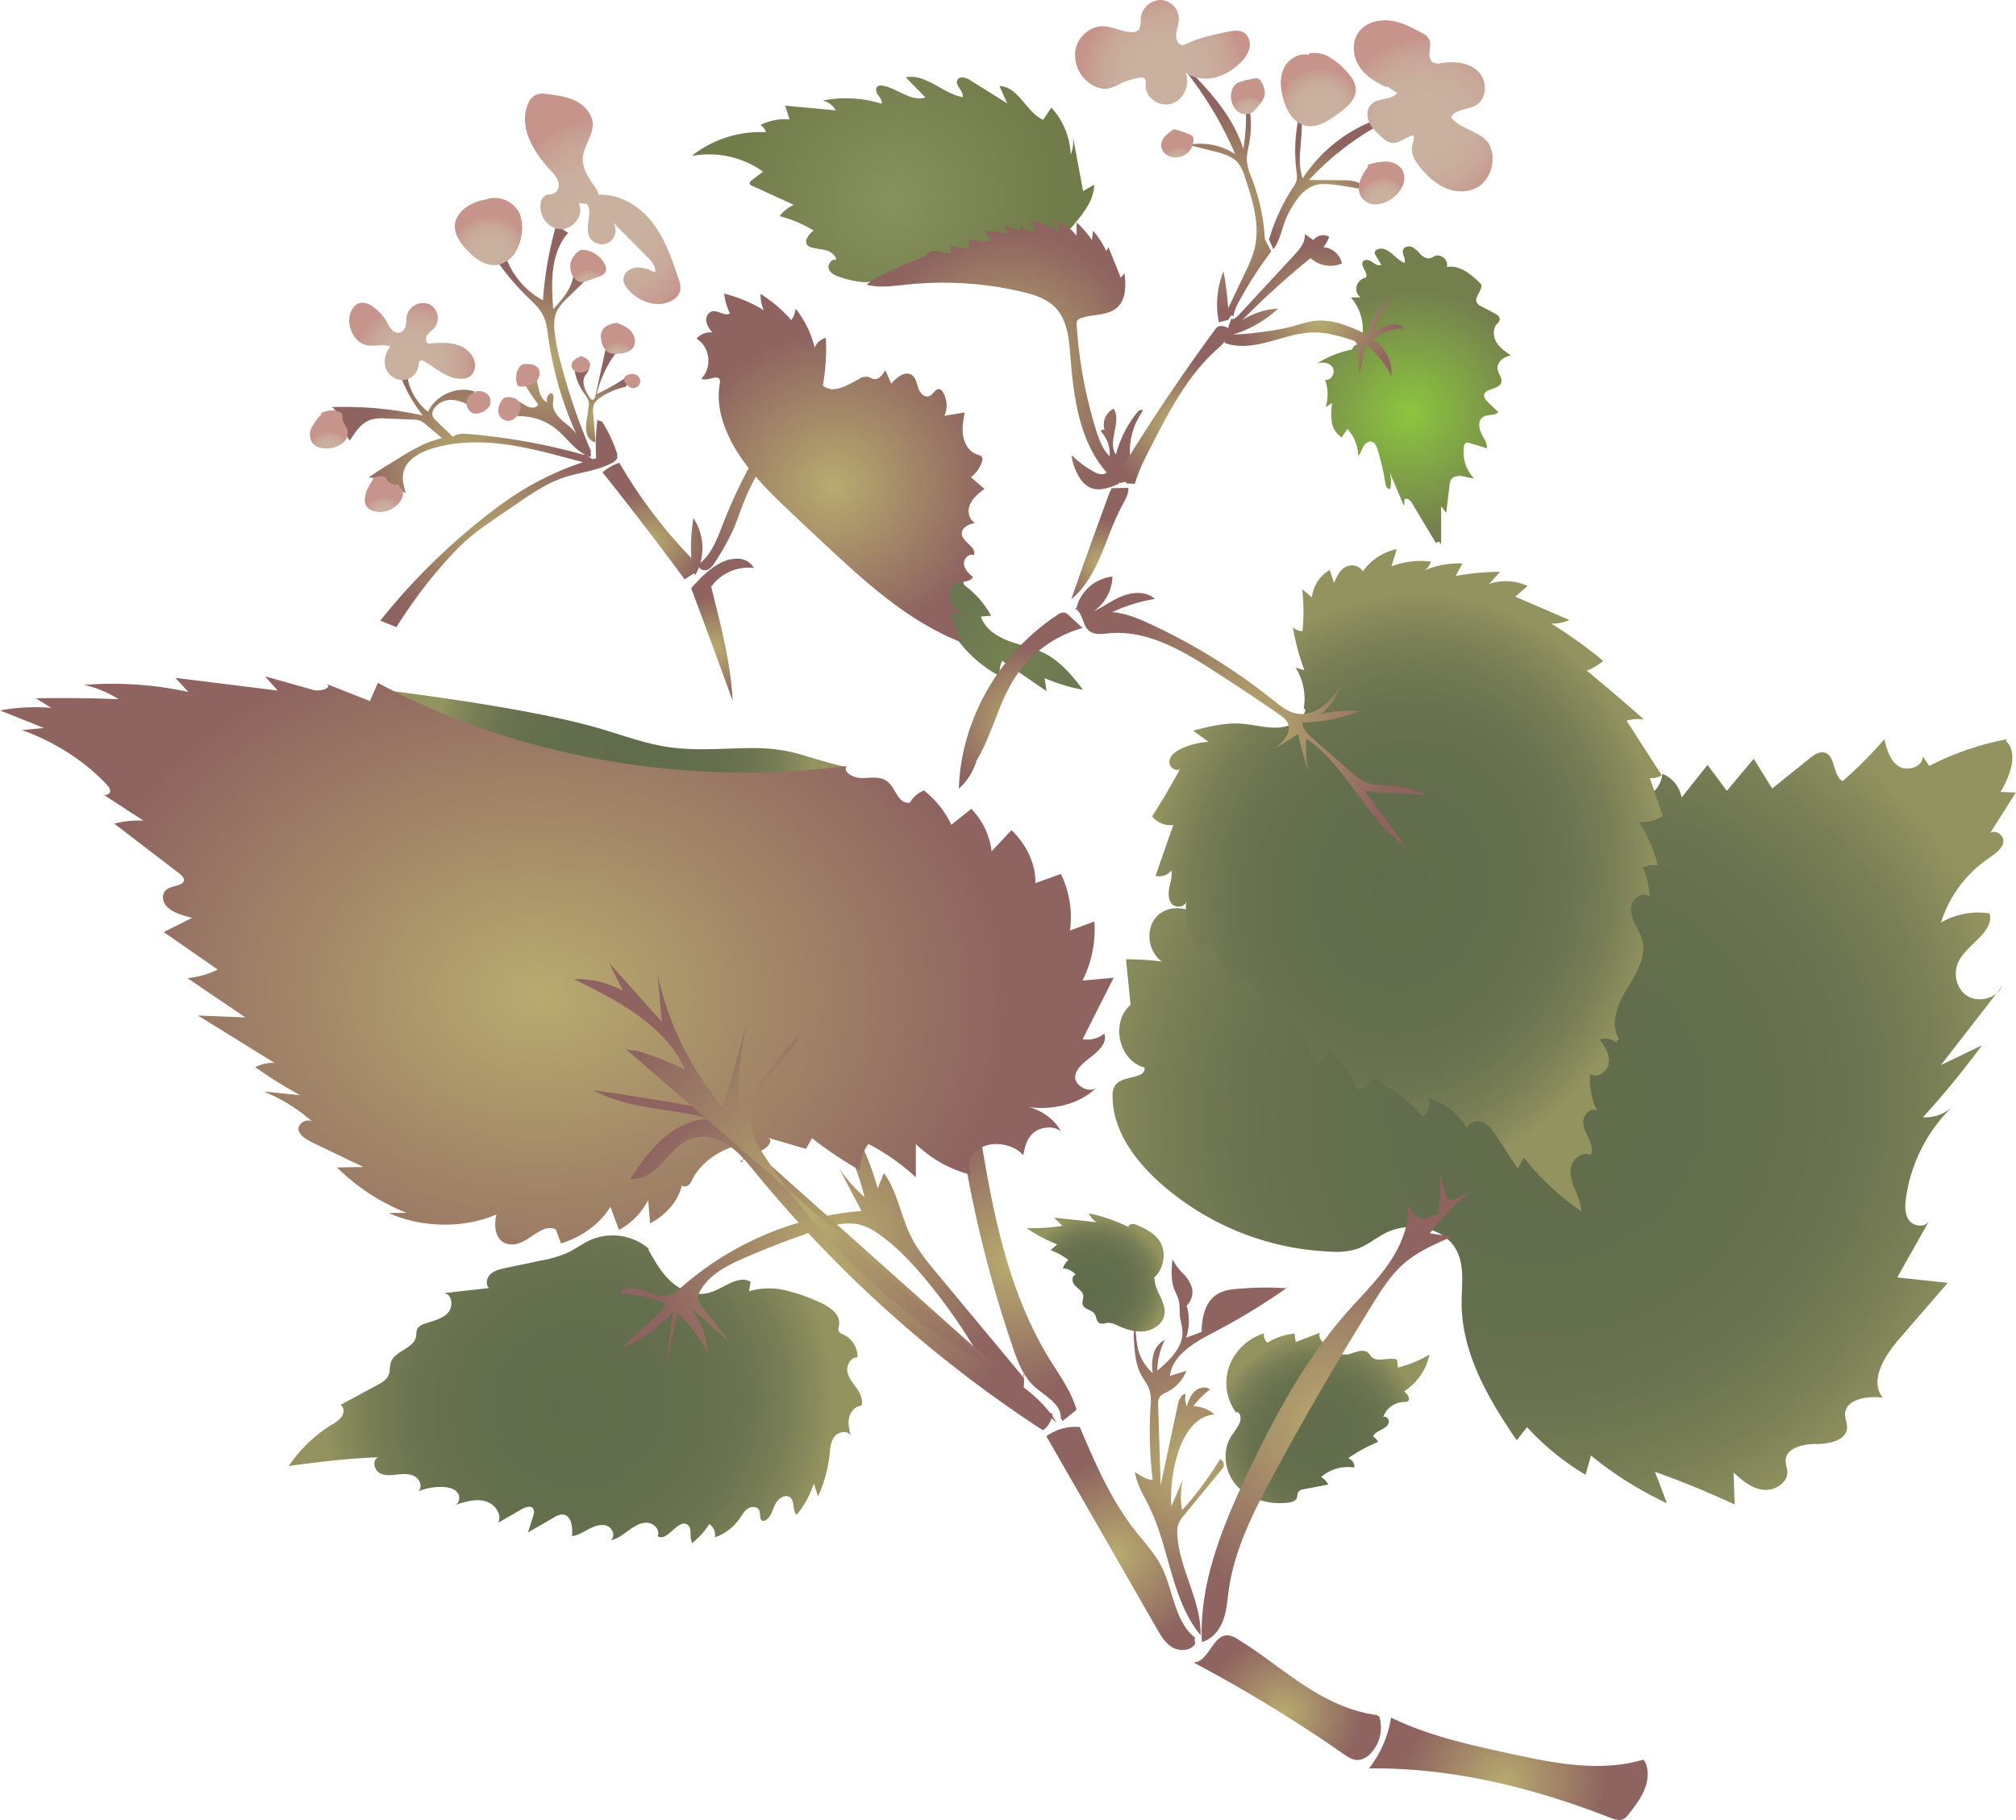 <svg xmlns="http://www.w3.org/2000/svg" xmlns:xlink="http://www.w3.org/1999/xlink" viewBox="0 0 792.9 715.81"><defs><style>.cls-1{fill:url(#radial-gradient);}.cls-2{fill:url(#New_swatch_1);}.cls-3{fill:url(#radial-gradient-2);}.cls-4{fill:url(#New_swatch_4);}.cls-5{fill:url(#New_swatch_4-2);}.cls-6{fill:url(#New_swatch_4-3);}.cls-7{fill:url(#New_swatch_4-4);}.cls-8{fill:url(#New_swatch_4-5);}.cls-9{fill:url(#New_swatch_4-6);}.cls-10{fill:url(#New_swatch);}.cls-11{fill:url(#New_swatch-2);}.cls-12{fill:url(#New_swatch-3);}.cls-13{fill:url(#New_swatch-4);}.cls-14{fill:url(#New_swatch-5);}.cls-15{fill:url(#New_swatch-6);}.cls-16{fill:url(#New_swatch-7);}.cls-17{fill:url(#New_swatch-8);}.cls-18{fill:url(#New_swatch-9);}.cls-19{fill:url(#New_swatch-10);}.cls-20{fill:url(#New_swatch-11);}.cls-21{fill:url(#New_swatch-12);}.cls-22{fill:url(#New_swatch-13);}.cls-23{fill:url(#New_swatch-14);}.cls-24{fill:url(#New_swatch-15);}.cls-25{fill:url(#New_swatch-16);}.cls-26{fill:url(#New_swatch-17);}.cls-27{fill:url(#New_swatch-18);}.cls-28{fill:url(#New_swatch-19);}.cls-29{fill:url(#New_swatch-20);}.cls-30{fill:url(#New_swatch-21);}.cls-31{fill:url(#New_swatch-22);}.cls-32{fill:url(#New_swatch-23);}.cls-33{fill:url(#New_swatch-24);}.cls-34{fill:url(#New_swatch-25);}.cls-35{fill:url(#New_swatch-26);}.cls-36{fill:url(#New_swatch-27);}.cls-37{fill:url(#New_swatch_5);}.cls-38{fill:url(#New_swatch_5-2);}.cls-39{fill:url(#New_swatch_5-3);}.cls-40{fill:url(#New_swatch_5-4);}.cls-41{fill:url(#New_swatch_5-5);}.cls-42{fill:url(#New_swatch_5-6);}.cls-43{fill:url(#New_swatch_5-7);}.cls-44{fill:url(#New_swatch_5-8);}.cls-45{fill:url(#New_swatch_5-9);}.cls-46{fill:url(#New_swatch_5-10);}.cls-47{fill:url(#New_swatch_5-11);}.cls-48{fill:url(#New_swatch_5-12);}.cls-49{fill:url(#New_swatch_5-13);}.cls-50{fill:url(#New_swatch_5-14);}.cls-51{fill:url(#New_swatch_5-15);}.cls-52{fill:url(#New_swatch_5-16);}.cls-53{fill:url(#New_swatch_5-17);}.cls-54{fill:url(#New_swatch_5-18);}</style><radialGradient id="radial-gradient" cx="1678.53" cy="-94.98" r="62.13" gradientTransform="matrix(-1.02, -0.1, -0.14, 1, 2049.8, 341.09)" gradientUnits="userSpaceOnUse"><stop offset="0" stop-color="#87915d"/><stop offset="1" stop-color="#717c4b"/></radialGradient><radialGradient id="New_swatch_1" cx="1609.75" cy="77.94" r="25.61" gradientTransform="matrix(-1.02, -0.1, -0.14, 1, 2049.8, 341.09)" gradientUnits="userSpaceOnUse"><stop offset="0" stop-color="#76814f"/><stop offset="1" stop-color="#6b7751"/></radialGradient><radialGradient id="radial-gradient-2" cx="1470.63" cy="-31.74" r="48.1" gradientTransform="matrix(-1.02, -0.1, -0.14, 1, 2049.8, 341.09)" gradientUnits="userSpaceOnUse"><stop offset="0" stop-color="#8cc63f"/><stop offset="1" stop-color="#747f4e"/></radialGradient><radialGradient id="New_swatch_4" cx="1381.69" cy="232.68" r="179.89" gradientTransform="matrix(-1.02, -0.1, -0.14, 1, 2049.8, 341.09)" gradientUnits="userSpaceOnUse"><stop offset="0" stop-color="#616c4c"/><stop offset="0.45" stop-color="#636e4d"/><stop offset="0.66" stop-color="#6b7450"/><stop offset="0.82" stop-color="#787e55"/><stop offset="0.95" stop-color="#8a8c5c"/><stop offset="1" stop-color="#92935f"/></radialGradient><radialGradient id="New_swatch_4-2" cx="1544.53" cy="320.04" r="28.34" xlink:href="#New_swatch_4"/><radialGradient id="New_swatch_4-3" cx="1451.13" cy="368.96" r="40.17" xlink:href="#New_swatch_4"/><radialGradient id="New_swatch_4-4" cx="1718.26" cy="117.72" r="69.06" gradientTransform="matrix(-1.07, -0.02, -0.06, 1.2, 2091.29, 188.15)" xlink:href="#New_swatch_4"/><radialGradient id="New_swatch_4-5" cx="1733.72" cy="384.72" r="96.81" xlink:href="#New_swatch_4"/><radialGradient id="New_swatch_4-6" cx="1449.09" cy="129.64" r="98.3" gradientTransform="matrix(-1.02, -0.1, -0.16, 1.18, 2049.78, 341.23)" xlink:href="#New_swatch_4"/><radialGradient id="New_swatch" cx="1361.52" cy="496.56" r="39.14" gradientTransform="matrix(-1.02, -0.1, -0.14, 1, 2049.8, 341.09)" gradientUnits="userSpaceOnUse"><stop offset="0" stop-color="#b7ab6f"/><stop offset="1" stop-color="#8e6360"/></radialGradient><radialGradient id="New_swatch-2" cx="1449.52" cy="477.48" r="30.52" xlink:href="#New_swatch"/><radialGradient id="New_swatch-3" cx="1446.08" cy="363.88" r="73.34" xlink:href="#New_swatch"/><radialGradient id="New_swatch-4" cx="1498.8" cy="384.76" r="54.88" xlink:href="#New_swatch"/><radialGradient id="New_swatch-5" cx="1520.92" cy="422.33" r="37.59" xlink:href="#New_swatch"/><radialGradient id="New_swatch-6" cx="1730.6" cy="253.89" r="2.48" xlink:href="#New_swatch"/><radialGradient id="New_swatch-7" cx="1645.21" cy="311.07" r="70.92" xlink:href="#New_swatch"/><radialGradient id="New_swatch-8" cx="1577.08" cy="312.84" r="52.49" xlink:href="#New_swatch"/><radialGradient id="New_swatch-9" cx="1602.25" cy="102.63" r="29.09" xlink:href="#New_swatch"/><radialGradient id="New_swatch-10" cx="1515.07" cy="97.09" r="60.4" xlink:href="#New_swatch"/><radialGradient id="New_swatch-11" cx="1580.42" cy="38.37" r="17.03" xlink:href="#New_swatch"/><radialGradient id="New_swatch-12" cx="1626.82" cy="-33.74" r="53.56" xlink:href="#New_swatch"/><radialGradient id="New_swatch-13" cx="1559.46" cy="-18.33" r="25.93" xlink:href="#New_swatch"/><radialGradient id="New_swatch-14" cx="1554.57" cy="-102.96" r="39.9" xlink:href="#New_swatch"/><radialGradient id="New_swatch-15" cx="1514.38" cy="-109.74" r="22.98" xlink:href="#New_swatch"/><radialGradient id="New_swatch-16" cx="1509.56" cy="-63.8" r="30.21" xlink:href="#New_swatch"/><radialGradient id="New_swatch-17" cx="1698.52" cy="23.58" r="37.33" xlink:href="#New_swatch"/><radialGradient id="New_swatch-18" cx="1752.25" cy="47.53" r="21.16" xlink:href="#New_swatch"/><radialGradient id="New_swatch-19" cx="1722.17" cy="86.25" r="21.13" xlink:href="#New_swatch"/><radialGradient id="New_swatch-20" cx="1809.32" cy="54.58" r="42.55" xlink:href="#New_swatch"/><radialGradient id="New_swatch-21" cx="1828.79" cy="23.29" r="39.74" xlink:href="#New_swatch"/><radialGradient id="New_swatch-22" cx="1778.88" cy="0.28" r="15.27" xlink:href="#New_swatch"/><radialGradient id="New_swatch-23" cx="1801.7" cy="-19.01" r="35.26" xlink:href="#New_swatch"/><radialGradient id="New_swatch-24" cx="1771.43" cy="166.13" r="181.46" gradientTransform="matrix(-1.02, -0.1, -0.11, 0.79, 2036.71, 437.21)" xlink:href="#New_swatch"/><radialGradient id="New_swatch-25" cx="1649.09" cy="320.74" r="81.09" xlink:href="#New_swatch"/><radialGradient id="New_swatch-26" cx="1654.73" cy="300.37" r="92.46" xlink:href="#New_swatch"/><radialGradient id="New_swatch-27" cx="1685.77" cy="18.72" r="61.14" xlink:href="#New_swatch"/><radialGradient id="New_swatch_5" cx="1787.18" cy="-75.18" r="40.54" gradientTransform="matrix(-1.02, -0.1, -0.14, 1, 2049.8, 341.09)" gradientUnits="userSpaceOnUse"><stop offset="0" stop-color="#c9b1a0"/><stop offset="0.51" stop-color="#c9af9e"/><stop offset="0.75" stop-color="#c8a799"/><stop offset="0.94" stop-color="#c79b90"/><stop offset="1" stop-color="#c6948b"/></radialGradient><radialGradient id="New_swatch_5-2" cx="1829.34" cy="-58.34" r="14.49" xlink:href="#New_swatch_5"/><radialGradient id="New_swatch_5-3" cx="1789.35" cy="-48.56" r="7.49" xlink:href="#New_swatch_5"/><radialGradient id="New_swatch_5-4" cx="1774.37" cy="-21.8" r="7.12" xlink:href="#New_swatch_5"/><radialGradient id="New_swatch_5-5" cx="1766.77" cy="-5.94" r="3.31" xlink:href="#New_swatch_5"/><radialGradient id="New_swatch_5-6" cx="1787.1" cy="-10.32" r="3.78" xlink:href="#New_swatch_5"/><radialGradient id="New_swatch_5-7" cx="1806.71" cy="-3.85" r="4.97" xlink:href="#New_swatch_5"/><radialGradient id="New_swatch_5-8" cx="1811.95" cy="9.85" r="4.96" xlink:href="#New_swatch_5"/><radialGradient id="New_swatch_5-9" cx="1824.07" cy="8.51" r="5.05" xlink:href="#New_swatch_5"/><radialGradient id="New_swatch_5-10" cx="1852.39" cy="-12.48" r="23.26" xlink:href="#New_swatch_5"/><radialGradient id="New_swatch_5-11" cx="1879.36" cy="24.9" r="8.22" xlink:href="#New_swatch_5"/><radialGradient id="New_swatch_5-12" cx="1855.18" cy="47.88" r="7.91" xlink:href="#New_swatch_5"/><radialGradient id="New_swatch_5-13" cx="1571.76" cy="-119.51" r="6.44" xlink:href="#New_swatch_5"/><radialGradient id="New_swatch_5-14" cx="1582.28" cy="-154.33" r="30.56" xlink:href="#New_swatch_5"/><radialGradient id="New_swatch_5-15" cx="1547.42" cy="-140.82" r="7.61" xlink:href="#New_swatch_5"/><radialGradient id="New_swatch_5-16" cx="1521.12" cy="-145.86" r="16.09" xlink:href="#New_swatch_5"/><radialGradient id="New_swatch_5-17" cx="1480.25" cy="-143.93" r="34.12" xlink:href="#New_swatch_5"/><radialGradient id="New_swatch_5-18" cx="1492.05" cy="-112.38" r="9.52" xlink:href="#New_swatch_5"/></defs><g id="Layer_2" data-name="Layer 2"><g id="LL-flower-cluster"><path class="cls-1" d="M272.74,61.24a36.62,36.62,0,0,1,27.38,6.26l-4.46,3.4c-.43.33-.9.77-.82,1.28s.55.71,1,.9l16.35,7.48A14.94,14.94,0,0,0,306.62,85,50.78,50.78,0,0,1,320,90.66c-1.92,1.47-4,4.17-2.36,5.84a3.33,3.33,0,0,0,1.45.8c1.88.6,3.93.61,5.83,1.16s3.78,1.89,4,3.83c-1.83-.86-3.71,1.92-2.86,3.73s3,2.56,4.93,3.14a33.56,33.56,0,0,0,8.68,1.81c4.32.14,8.55-1.34,12.65-2.8l13-4.62a13.08,13.08,0,0,1,3.67-.91,18.15,18.15,0,0,1,4.44.73c8.32,1.75,16.82-2,25.23-3.87,5.58-1.22,11.52-1.65,16.44-4.59a33.1,33.1,0,0,0,7.85-7.28c3.71-4.38,7.36-9.39,7.39-15L426,75.17l-4.08-21.76a14.3,14.3,0,0,1-.79,7.4,29.36,29.36,0,0,0-7.62-18.51l-3.24,4.83c-6.78-3.14-9.63-13-17.2-13.3l3.11,6.86L381.6,31.55c-1.57-1-4.05-1.8-5-.2-1.35,2.18,2.65,4.4,2,6.85-7.94-1.47-14.35-9.3-22.37-7.79L364,38.35c-5.77,1.73-10.95-3.56-16.8-4.65a2.66,2.66,0,0,0-2,.25c-1.06.77-.59,2.4.16,3.43s1.72,2.17,1.36,3.4a47.23,47.23,0,0,0-23.18-1.21,7.52,7.52,0,0,1,5.13,3.83l-19.84-1.84,1.7,5.4a21.35,21.35,0,0,0-11.42,2.19A5,5,0,0,1,301.22,52a43.66,43.66,0,0,0-28.93,9.13C272,60.75,271.65,60.35,272.74,61.24Z"/><path class="cls-2" d="M379.81,230.57a36,36,0,0,1,10,11.6l-4,.34c1.49,4.68,6.06,7.73,10.73,9.5s9.71,2.66,14.16,4.88c6.35,3.18,11,8.81,15.23,14.39a69.74,69.74,0,0,1-15.09-4.56l.79,5.12-17.46-11.91a9.29,9.29,0,0,0-.75,6.12,50.21,50.21,0,0,1-24.57-29.91,7.37,7.37,0,0,1-.28-4.49,5.83,5.83,0,0,1,4.59-3.42,19.25,19.25,0,0,1,6,.31C379,228.9,378.52,229.6,379.81,230.57Z"/><path class="cls-3" d="M531.56,137.49A43,43,0,0,0,517.89,143c2.24-.81,5.12-.36,6.28,1.62s-.65,5.21-3,4.77a17.26,17.26,0,0,1,.24,10.71l2.53-1.56a26.09,26.09,0,0,0-.13,7.43,8.57,8.57,0,0,0,3.87,6.06l2.23-3.31a15.69,15.69,0,0,1,4.25,10.63c1-1,1.36-2.38,2-3.59s2-2.36,3.3-2.06,1.86,1.66,2.25,2.87a88.16,88.16,0,0,1,3.16,13.52c.16,1.1.86,2.54,1.93,2.14a13.19,13.19,0,0,0-.33-6.72l5.76,13.58.16-2.61c.87-.9,2.25.25,2.87,1.28L565,214c-.38-.44.42-1.1,1-.86a1.87,1.87,0,0,1,.81,1.46l0-15.48,2,2.59,1.3-10.85a5.13,5.13,0,0,1,.64-2.24c.87-1.32,2.74-1.59,4.29-1.35s3,.86,4.64.81a14.94,14.94,0,0,1-3.91-12.46,1.89,1.89,0,0,1,.58-1.29,2.07,2.07,0,0,1,1.88,0l6.6,2c.1-2.26-1.41-4.19-2.36-6.22s-1.11-4.93.88-6.14,4.76-.25,5.92-2a54.79,54.79,0,0,1-4.46-4.29,3.29,3.29,0,0,1-1.12-2.06c-.05-2.88,5.59-2.26,6.7-5,.73-1.77-1.07-3.45-1.4-5.31-.47-2.72,2.45-5.09,5.26-5.53-2.13-1.44-4.32-2.94-5.65-5.11s-1.59-5.22.12-7.22a4.3,4.3,0,0,0,1.1-1.53c.32-1.21-1-2.16-2.07-2.74l-5.16-2.71a3.88,3.88,0,0,1-1.73-1.4c-1.25-2.31,2.76-5.18,1.51-7.49-3.66-3.58-8.16-7.43-13.36-6.59.92-2.6-2.31-5.42-4.86-4.24-.48.22-.91.54-1.41.72-1.39.48-2.87-.33-3.9-1.32a15.28,15.28,0,0,0-3.15-2.87c-1.28-.65-3.24-.43-3.81.9-.71,1.68,1.23,3.54.52,5.22-3.67-1.37-6-6.2-9.92-5.55-.89.15-1.86.81-1.79,1.69a2.16,2.16,0,0,0,.37.92l2.22,3.72c-1.2.54-2.47-.34-3.52-1.08s-2.62-1.31-3.53-.38c-1.67,1.72,2.09,4.39,1,6.48a4.7,4.7,0,0,0-3.65,3.25,4.32,4.32,0,0,0,1.46,4.51h-3.77a19.14,19.14,0,0,1,4.05,17.68l-2.7,1.36c-.14.07-.3.17-.28.32S532.56,136.32,531.56,137.49Z"/><path class="cls-4" d="M788.17,290.77c6.1,4.51,2.62,14.07-1.32,20.71l6,.23-10.61,16.72c1.15-2.85,6.11-.41,5.68,2.61s-3.46,4.93-6,6.7a47.91,47.91,0,0,0-18.52,25.11,29.22,29.22,0,0,1,19.09-3.61c1.91,7.27-8.39,11.83-12,18.6-2.53,4.72-1.16,11.17,3.34,13.93s11.53.85,13.71-4l-24.17,31.14,16.12-7.76a340.42,340.42,0,0,1-23.19,28.27,15.48,15.48,0,0,0,11.36-3.93,62.08,62.08,0,0,0-18.07,35.93c-.39,3-.46,6.38,1.42,8.75s6.42,2.68,7.81-.09L746.2,502.44l19.85,2.13-19.19,22.18c-5.72,6.62-11.66,16.25-6.41,22.93-6-.72-14.68.61-14.79,6.59,0,1.84.91,3.58.78,5.42-.36,4.93-7.13,6.3-12.17,6.26s-11.82,1.51-12,6.44c0,1.51.63,2.94.7,4.45.21,4.47-5.22,7.7-9.73,7.08s-8.11-3.74-11.43-6.74l.44,12.56q-15.33-7.15-31.35-12.85l4.73,12.37a143,143,0,0,1-29.9-18.78l-2.12,7.57a100.13,100.13,0,0,1-23-18.74l-4.08,5.16c-11.15-16.24-21.64-34.2-21.67-54,0-6.86,1.19-14.11-1.77-20.24-4.7-9.75-19-12.23-28.84-6.93-3.65,2-6.88,4.73-10.81,6a27.16,27.16,0,0,1-9.67,1,107.21,107.21,0,0,1-69.18-28.57c-9.18-8.66-17-19.87-17-32.52a7,7,0,0,1,1.33-4.76c3.14-3.51,11.89-2.07,11.22-6.6-10.13-2.62-13.48-17.69-5.49-24.65l-1.79-17.9a100.18,100.18,0,0,1,14.08.9c-5.44-4-6.67-12.77-1.94-17.8s14.6-4,17.17,2.21c2.66-1.74,1.86-5.76.18-8.33s-4.05-5.16-3.6-8.23c.64-4.27,6.34-6,10.61-5.11s8.11,3.39,12.49,3.69c6.26.42,12-3.7,18.2-4.89,9.49-1.83,18.58,3.29,26.64,8.21a169.58,169.58,0,0,1,18.17-31.5,23.47,23.47,0,0,1,4.93,18.22c2.17-6.33,5.58-13.75,12.3-14.75,9.69-1.45,19.54,11.82,27,5.46,3.35-2.84,4.55-9,8.92-8.91,2,0,3.5,1.51,4.83,2.89l7.39,7.64c2.38-2.49,2.36-6.23,3-9.56s2.94-7.14,6.36-6.9c2.19.16,3.78,2,5.56,3.17,6.83,4.69,18.31-1.11,18.6-9.39a12.27,12.27,0,0,1,7.62,9.37l10.21-12.84,7.59,10.2,10.58-12.63L697,310.13l14.79-11.88c1.6-1.29,3.49-2.66,5.49-2.32,4.76.79,3.32,8.88,7.4,11.32a163.59,163.59,0,0,0,16.46-16.53c.93,4,2.1,8.37,5.56,10.62s9.69.25,9.49-3.87l2.59,3.78a111.9,111.9,0,0,1,30.53-10.49C789.1,291.38,788.85,292,788.17,290.77Z"/><path class="cls-5" d="M453.57,502.79c4.5-3.67,5.45-10.81,2.06-15.28-2.19-2.88-5.67-4.48-9-5.93-1.16-.49-3.33.05-2.63,1.08a65.7,65.7,0,0,0-15.71-5.44,7.46,7.46,0,0,0,3,3.48l-16.75-1.79,3.33,3.22a80.15,80.15,0,0,1-14.08.91,61.84,61.84,0,0,0,12,6.39l-2.59,2.3a24,24,0,0,1,7,3.85,7,7,0,0,0-2.14,3.32,6.59,6.59,0,0,1,5,2.48c-1.75.38-1.48,3-.25,4.27s3,2.18,3.24,3.91c.14,1.18-.56,2.4-.23,3.53.57,2,3.57,2,4.71,3.72.74,1.1.62,2.78,1.75,3.48s2.41.05,3.66,0a7.94,7.94,0,0,1,3.49,1c3.24,1.5,6.79,2.74,10.41,2.36s7.29-2.78,8.07-6.27c1.16-5.14-4-9.61-3.81-14.82C454,502.68,453.94,502.75,453.57,502.79Z"/><path class="cls-6" d="M486.37,555.85a19.63,19.63,0,0,1-3-18.25,21.33,21.33,0,0,1,13.77-13.17,4.42,4.42,0,0,0,1.3,3.7,25.22,25.22,0,0,1,10.72-3.62l.44,3.34,9.49-3.68a3.23,3.23,0,0,0,3.3,4.21c1.12-.14,2.61-.7,3.12.27.26.5,0,1.12,0,1.69,0,2.36,3.42,2.85,5.72,2.08s5.1-1.93,6.86-.36c.51.46.83,1.1,1.32,1.59,2.41,2.4,6.83-.07,10.07,1.1l.31,3.13a48,48,0,0,0,12.43-5.11,22.79,22.79,0,0,1-10,14.48c1.45.93,2.84,3.25,1.23,4a3.1,3.1,0,0,1-1.25.16,8.93,8.93,0,0,0-8.18,5.93c1.24-.63,2.56,1,2.15,2.33s-1.76,2.08-3,2.71-2.59,1.35-3.1,2.61a4.36,4.36,0,0,1,1.88,2.16,64.43,64.43,0,0,0-11.71,6.37,3.77,3.77,0,0,1,2.46,3.69,16,16,0,0,0-13.11,3.74,7.21,7.21,0,0,1,2.83,2.94l-9.75,1.87a3.18,3.18,0,0,0-2,1c-.49.7-.3,1.65-.62,2.43-.51,1.24-2.07,1.66-3.42,1.82-7.3.88-15.09-1.19-20-6.39s-6.26-13.7-2.31-19.87a44.19,44.19,0,0,0,3-4.57c.78-1.65.95-3.75-.45-4.69C486.71,555.24,486.54,555,486.37,555.85Z"/><path class="cls-7" d="M332.27,301.57c-17.21-4-20.7-7.61-38.41-7.32-10.44.18-21,1.1-31.25-.46-8.83-1.33-17.3-4.46-25.88-7-29.63-8.93-87.23-15.44-87.07-15.6,12.62,7.22,20.85,16.67,33.48,23.9a24.32,24.32,0,0,0,5,2.38,29.1,29.1,0,0,0,6.46.75c12,.72,23.36,5.18,34.86,8.61a207.71,207.71,0,0,0,72.9,8.22C318.67,314,333.14,302.64,332.27,301.57Z"/><path class="cls-8" d="M255.29,492.05c2.57,4.5,5.2,9.08,9.15,12.46s9.53,5.4,14.67,3.89c5.56-1.64,11.2-7.1,16.09-4.27l-.61,3.74a27.65,27.65,0,0,1,13.43-.56,66.72,66.72,0,0,1,13.58,4.55c4.15,1.76,9,4.7,8.41,9.14-.12.94-.47,2,0,2.78a3.75,3.75,0,0,0,1.76,1.17,9.58,9.58,0,0,1,5.48,8.89c-2.58-.08-4.34,3-4,5.48s2.11,4.51,3.57,6.56,2.72,4.56,2,7c-2.45.12-4.39,2.41-4.88,4.77s.09,4.77.68,7.08c-1.08-2.21-4.76-1.73-6.35.24s-1.72,4.64-2,7.11a51.81,51.81,0,0,1-4.54,16.47l-1.63-5.07a38.86,38.86,0,0,1-6.73,12.29c-1.9-1.68-.63-5.38-2.68-6.88-1.89-1.38-4.65.53-5.73,2.65s-1.55,4.68-3.47,6.14a1.85,1.85,0,0,1-1.38.48c-1.6-.23-.87-2.71-1.51-4.16s-3-1.62-4.43-.68-2.27,2.53-3.24,3.93a19.84,19.84,0,0,1-9.76,7.41,5.09,5.09,0,0,0-2.2-5.23,29.78,29.78,0,0,1-6.69,7.43c-1.41-2.13.23-5.72-1.88-7.18-3.7-2.57-8.12,7.14-11.74,4.49,1.1-2.42-1.44-5.12-4.1-5.25s-5.14,1.43-7.29,3-4.37,3.39-7,3.82c1.88-1.56.65-4.85-1.61-5.64s-4.82.13-7,1.27-4.31,2.55-6.73,2.8c.49-3.58-.29-8.64-4-8.49a6.64,6.64,0,0,0-3,1.13l-10.28,5.93,2.08-6.58a3.3,3.3,0,0,0,0-2.78c-.92-1.36-3.1-.63-4.56.22l-9.15,5.28c1.54-3.57-1.64-7.6-5.42-8.52s-7.78.33-11.52,1.56c1.81-.83,2-3.53.74-5s-3.36-1.93-5.34-2.05a22.6,22.6,0,0,0-9.8,1.65c1.35-1.63.63-4.21-1-5.45s-3.92-1.41-6-1.25c-2.73.21-5.65.86-8.09-.28s-3.36-5.22-.85-6.35c-11.76.33-23.48,1.86-35.17,3.39a56.32,56.32,0,0,1,16.9-16.24,11.59,11.59,0,0,0,4-3.27c.93-1.45.9-3.64-.55-4.51l14.3-7.71c1.86-1,3.86-2.16,4.65-4.09.65-1.6.31-3.42.88-5,1.56-4.49,9-5.37,9.87-10,.2-1,0-2.16.52-3.11a4.74,4.74,0,0,1,2.76-1.95c3.23-1.17,6.88-1.82,9.23-4.31s1.7-7.65-1.7-7.78l17.93-2c-1.54-1.39-.95-4.1.63-5.53s3.78-1.93,5.87-2.37l13.82-2.9a46.37,46.37,0,0,0,10.72-3.16c3-1.45,5.72-3.53,8.78-4.92a21.93,21.93,0,0,1,23,3.43C255.23,491.06,254.76,491.13,255.29,492.05Z"/><path class="cls-9" d="M512.57,279.68a23,23,0,0,0-3-17.08l3.46,1a91.45,91.45,0,0,1-4.54-16.86,5.81,5.81,0,0,0,3.78,1.5,76.75,76.75,0,0,0-.11-16.53l3.83,3.25a14.21,14.21,0,0,1,7-10.78l1.7,5.09c1.09-2.63,2.47-5.54,5.17-6.57a5.29,5.29,0,0,1,6.19,2,21.58,21.58,0,0,1,13.31-8.73l-2.1,6.76a33.18,33.18,0,0,1,15.46-1.88,5.33,5.33,0,0,1-2.54,3.5,34.59,34.59,0,0,1,15-2.72l-2.69,4.9a100.82,100.82,0,0,1,17.49-1.63l-4.27,4.77a20.34,20.34,0,0,1,15.11.82l-4.87,4.18,21.29,9.19a16.38,16.38,0,0,1-7.09,1.44,178.45,178.45,0,0,1,20.38,14.64,21.16,21.16,0,0,1-6.43,3.82q11.37,9.42,22.46,19.18a17.15,17.15,0,0,0-6.83.51l13.83,21.48a8.42,8.42,0,0,1-4.64,1.16L654,321a16.57,16.57,0,0,1-9.4,2.37,52.15,52.15,0,0,1,7.37,17,9.13,9.13,0,0,0-5.84.88,30,30,0,0,1,2.64,11.28c-2.14-1.57-5.57,0-6.67,2.45s-.45,5.28.63,7.69,2.56,4.64,3.21,7.2c1.68,6.63-2.58,13.29-6.17,19.3s-6.68,13.7-3,19.42a2.74,2.74,0,0,0-1,1.51,6.69,6.69,0,0,0-6.58-1.27c1.93,2.74,3.95,5.78,3.58,9.14s-4.55,6.4-7.3,4.46a26.53,26.53,0,0,0,2.67,14.34c-2.2-1.09-5,1.16-5.34,3.59s.79,4.74,1.82,6.94,2,4.7,1.13,7c-2.81-1.49-6.59.87-7.61,3.9s-.07,6.3,1.11,9.21,2.65,5.84,2.65,9a103.1,103.1,0,0,1-22.54-21.08l-2.43,4.31-8.55-13.06c-1.34-2-2.81-4.2-5.1-5.16s-5.6-.1-6.27,2.29a26.48,26.48,0,0,0-15-11.78,7,7,0,0,1-2.25,7.27A73.26,73.26,0,0,0,540,424.07a11.34,11.34,0,0,1-6.21,4.61,32.79,32.79,0,0,0-10.84-15.06l-4.81,5.29L507,398.26a18.86,18.86,0,0,0-7.49,4.17,38,38,0,0,0-9.73-17.82,24.41,24.41,0,0,0-6.21,4.75l-7.06-19.25a7.84,7.84,0,0,1-6.09,1.62,27.87,27.87,0,0,1-3.87-17.3c-.31,2.28-3.92,2.83-5.52,1.21s-1.59-4.23-1.14-6.49,1.23-4.56.83-6.81a6.06,6.06,0,0,1-6.26,2.15l7-20a9.09,9.09,0,0,1-8.32-3.44q5.89-9.07,10.94-18.63c-1.87,1.37-4.54-1-4.12-3.25s2.59-3.73,4.68-4.71a28.61,28.61,0,0,1,10.68-2.68l-6.08-4.41c6.05-1.55,12.21-3.11,18.39-2.77,4.83.26,9.54,1.69,14.39,1.59s10.24-2.3,11.41-6.92a7.09,7.09,0,0,0-.58-.65A4.35,4.35,0,0,0,512.57,279.68Z"/><path class="cls-10" d="M646.75,692.48c1.85,3.34,1.54,7.55.11,11.18s-3.88,6.78-6.3,9.88a6.65,6.65,0,0,1-1.87,1.83c-1.66.91-3.68.24-5.41-.44-30.07-11.74-62.15-19.78-94.84-19.39a43.13,43.13,0,0,0,8.65-20c14.69,7.18,31,10.74,47.11,14.24,17.14,3.72,35.29,7.4,52.26,2.25C646.24,692.08,646,692.13,646.75,692.48Z"/><path class="cls-11" d="M542.44,675a14.76,14.76,0,0,1-3.06,14.31,7.79,7.79,0,0,1-5.38,2.93c-2.07,0-3.88-1.18-5.54-2.34a570.6,570.6,0,0,0-59-36c6-.3,7.44-10.88,13.39-10.71a8.18,8.18,0,0,1,3.86,1.48c9,5.44,17.13,12.21,25.93,18s18.6,10.66,29.24,11.92C541.58,674.68,541.27,674.79,542.44,675Z"/><path class="cls-12" d="M578.09,468.86a98.5,98.5,0,0,0-15.73,16.22l8.76,1.33c-6.67,2.86-13.47,5.79-18.94,10.54-5.06,4.41-8.7,10.14-12.22,15.8q-20.37,32.82-38.76,66.71c-7.91,14.58-15.66,29.66-17.92,45.89-.56,4-.79,8.12-2.21,11.95s-4.35,7.46-8.37,8.5c-1.13-22.88,8-45.26,17.95-66.3,10.6-22.38,22.52-44.5,39-63.24,5.6-6.35,11.73-12.32,16.53-19.27s8.23-15.17,7.57-23.4c.86,1.83,1.8,3.75,3.49,4.89s4.38,1.16,5.62-.51a5.31,5.31,0,0,1-1.85-4.33,8.11,8.11,0,0,0,1.71,4.66l2.72-.7a52.91,52.91,0,0,0,.7-16.55l2.39,8.36a3.71,3.71,0,0,0,1.42,2.38c2.51,1.4,5.58-3.4,8.23-2.2C577.73,469.29,577.24,469,578.09,468.86Z"/><path class="cls-13" d="M506.6,506.2a251.44,251.44,0,0,1-28.81,17.6c-7.68,4-16.61,9-17.67,17.37l6.45-2a15.3,15.3,0,0,1-7.37,8.23c-1.18.6-2.53,1.11-3.2,2.24a5.41,5.41,0,0,0-.5,3l1,31.5,6.7-31.46c.4-1.89,1.19-4.16,3.12-4.49a9.4,9.4,0,0,0,.41,5c.7-2.12,1.45-4.32,3.08-5.89s4.42-2.21,6.11-.81a32.11,32.11,0,0,0-6.56,6.61,12.85,12.85,0,0,1,8.33,3.27c-7,.24-11.76,7.35-14,13.91a58,58,0,0,0-3,22.21l4.57-10.6A29.72,29.72,0,0,0,464.9,594a133.1,133.1,0,0,0,14.94-20.08,2.37,2.37,0,0,1,1.17,3.39l-15.16,18.46a12.24,12.24,0,0,0-2.54,4.09,10,10,0,0,0-.28,3.22c.53,13.82,9.5,26.24,9.16,40.09-11.56-14.1-12.15-34.1-20.14-50.46-2.18-4.48-5-8.82-5.69-13.77,2.25,1.5,4.5,3,7,3.18a159.45,159.45,0,0,1-.87-28.66,18.46,18.46,0,0,0-.36-6.68c-.68-2.15-2.17-3.93-3.24-5.9-2.52-4.63-2.7-10.14-3-15.7l.9-11a58.16,58.16,0,0,0,.64,15.76,1.94,1.94,0,0,1,.14.78,19.71,19.71,0,0,0,5.79,9.35,18.79,18.79,0,0,1,.28-7.32,9.08,9.08,0,0,1,4.46-5.78,29.27,29.27,0,0,0-2.93,12.1c4.76-4,9.93-8.88,9.89-14.94,0-2.43-.9-4.75-1.08-7.17a36.29,36.29,0,0,0-.27-5.23,33.15,33.15,0,0,0-1.83-4.52c-1.46-3.75-1.12-7.95-.75-12a20.42,20.42,0,0,0,4.09,5.59,13.91,13.91,0,0,1,3.62,5.86,7.56,7.56,0,0,1-2.12,6.88,21,21,0,0,1-.21,12.6l6.11-2.28c0-5.45,1.24-11.63,5.93-14.69,2.94-1.92,6.62-2.18,10.11-2.38a113.93,113.93,0,0,1,17.23-.1C505.74,506.63,505.58,506.53,506.6,506.2Z"/><path class="cls-14" d="M470.1,646.51c-1.76,2.8-6,3.09-8.87,1.49s-4.56-4.53-6.17-7.32l-43.51-75.76a19.06,19.06,0,0,1,13.14-3.64c6.05,14.2,12.21,28.57,21.75,40.72,3.58,4.56,7.64,8.81,10.29,14,4.87,9.46,5.08,21.89,13.57,28.32C470,644.23,469.61,644.2,470.1,646.51Z"/><path class="cls-15" d="M246.84,412.48c2,.89,4,1.79,6.45,3"/><path class="cls-16" d="M402.73,542l-34.07-41c-3.76-4.52-7.55-9.1-10.2-14.33-4.16-8.2-5.43-17.84-10.81-25.31l-2.47,6a102.07,102.07,0,0,0-32.39-51c11.11,17.11,22.38,34.6,27.23,54.44a60.76,60.76,0,0,1-9.88-11.07l8.67,16.56a122.78,122.78,0,0,0-70.13,29.41c-1.75,1.52-3.57,3.16-5.83,3.73-3.34.85-6.66-.81-9.86-1.95s-7.34-1.54-9.6,1a72.69,72.69,0,0,1,18,3.86c.5,1.35-.69,2.75-1.78,3.77l-15.12,14.12a55.67,55.67,0,0,0,20.35-14.35,139.59,139.59,0,0,0-2.42,19.51l4-18.7a46.34,46.34,0,0,1,12.09,16,36.45,36.45,0,0,0-6.67-18.33l15.49,13.92L276.7,514.76c-1-1.25-2-2.62-2.08-4.22a6.52,6.52,0,0,1,1.2-3.56c3.79-6.13,10.78-9.56,17.46-12.44q13.71-5.93,27.88-10.64c5.78-1.92,12.06-3.71,17.8-2a23.45,23.45,0,0,1,6.51,3.38c6.88,4.75,12.64,10.87,18,17.24a219.07,219.07,0,0,1,21.28,30.23c3.14,5.36,6.12,11,10.71,15.19a5.27,5.27,0,0,0,2.69,1.56c1.88.28,3.68-1.33,4.26-3.13s.26-3.72.26-5.72l0-.26C402.43,540.4,402.17,540.37,402.73,542Z"/><path class="cls-17" d="M417.91,558.9l5.5-4.4c-2.07-7.3-6.69-13.54-10.66-20-17.47-28.39-23.11-62.3-28.39-95.32-1.23-7.7-3.08-16.35-9.88-20.29a485,485,0,0,0,24,111.44c1.87,5.45,4,11.09,8.28,14.95s10.9,7,10.41,12.7C417.2,557.81,417.22,557.64,417.91,558.9Z"/><path class="cls-18" d="M382.43,301.73c7.66-11.18,9.86-25.17,17.49-36.36A46.61,46.61,0,0,1,425.8,247l-5.32-4.9a3.92,3.92,0,0,0-1.93-1.17,4.15,4.15,0,0,0-2.79,1c-22.95,15.14-37.88,41.53-38.62,68.28a25.25,25.25,0,0,0,6.91-10.82C383.78,299.27,383.52,299.24,382.43,301.73Z"/><path class="cls-19" d="M423.34,239.22a16.42,16.42,0,0,1,14.19-12.44,17.3,17.3,0,0,1-7.5,13.75c4-1.92,7.6-4.66,11.75-6.22s9.28-1.68,12.41,1.26a63.29,63.29,0,0,0-16.74,5.2c5.35.41,10.34,2.52,15.14,4.75a237,237,0,0,1,48.21,29.91c2.88,2.31,5.91,4.78,9.63,5.32,6.49.94,12.39-4.3,16.07-9.76a21.2,21.2,0,0,1-7,9.85A50.26,50.26,0,0,1,535,279.65a65.74,65.74,0,0,1-22.81,4.52c.17,2.68,2.33,4.72,4.35,6.49L530.66,303c2.29,2,4.67,4.07,7.61,5s5.94.67,8.93.92c4.76.39,9.28,2,13.73,3.58q-12.15-.28-24.21-1.44L552.89,333c-15.92-11.17-23.08-31.5-39.13-42.51a51.08,51.08,0,0,0,.79,12.78,121.43,121.43,0,0,1-3.94-14.54l-9.09,5.6c3-2.43,6.34-5.88,5.16-9.42-.61-1.83-2.3-3.05-3.9-4.15q-12.81-8.82-25.91-17.25c-12.2-7.85-25.74-15.73-40.5-14.44-2.81.25-6,.73-8.08-1-2.66-2.24-2.34-7.21-5.53-8.68C422.56,239.37,422.35,239.42,423.34,239.22Z"/><path class="cls-20" d="M437.2,192l6.62-.11c.07,2.56-1.38,4.92-2.61,7.21-3.34,6.17-5.46,12.85-8.2,19.28s-6.23,12.79-11.66,17.34c4.87-14.42,10.2-28.69,15.32-42.8C436.6,193.41,436.53,193.92,437.2,192Z"/><path class="cls-21" d="M441.2,189.94a7.36,7.36,0,0,0,3.21-5.49,42.36,42.36,0,0,0-.05-6.47,27.63,27.63,0,0,1,5.06-16.3c.05-.83-1.35-.44-1.89.21a44.06,44.06,0,0,0-8.63,16.89c-3.54-5.05,2.39-12.85-.88-18.06a7,7,0,0,0-3.59,8.35,1.14,1.14,0,0,0-1.51.58,12.52,12.52,0,0,1,3.48,9.81c-2.85-2.89-4.25-6.84-5.44-10.71a177.48,177.48,0,0,1-7.5-40.94,2.68,2.68,0,0,1,.32-1.81,2.64,2.64,0,0,1,1.26-.82c4.71-1.75,10.5-.86,14.26-4.17s3.47-8.78,3-13.51l-1.5,1.69-4.82-11.92-.9,1.49a31.89,31.89,0,0,0-5.17-8l-.46,3.67a36.69,36.69,0,0,0-6-6.95l-.06,5.25a15,15,0,0,0-7.91-5.62l.79,4.07a51.09,51.09,0,0,0-10.7-4.84L407,91a8.16,8.16,0,0,1-5.9-2.52l.07,2.39-5.94-2.14,1.2,3.31a25,25,0,0,0-9-.92,10.29,10.29,0,0,1,1.87,3.74A24.85,24.85,0,0,1,381.2,94a7.46,7.46,0,0,0-.18,3.75,25.86,25.86,0,0,1-7-1.18,4.86,4.86,0,0,0,0,2.8c-1.69.46-3.42-.26-5.14-.57s-3.92.08-4.51,1.71L357,103.55c-5.63,2.34-11.33,4.73-16.19,8.4,5.06,1.37,10.47.51,15.74,0a135.64,135.64,0,0,1,45,2.72c4.93,1.14,10,2.69,13.47,6.25,4.73,4.83,5.42,12.16,5.94,18.91,1.28,16.34,3.48,33.71,14.29,46-1.4,1.29-3.64.53-5.26-.39A46.73,46.73,0,0,1,421.4,179a22,22,0,0,0,3,8.53,10.3,10.3,0,0,0,4.34,4.26c3.58,1.59,7.8,0,11.55-1.61C439.86,190,439.47,189.71,441.2,189.94Z"/><path class="cls-22" d="M443.12,190.16l3.21.12c1.55-5.26,4.09-10.21,6.61-15.12,7-13.59,14.2-27.52,25.72-37.78,2.51-2.24,5.51-5.13,4.59-8.26-1.36-.7-3.07-1.39-4.38-.53a4.52,4.52,0,0,0-1.05,1.13Q458.47,156,441.46,183.81a6.3,6.3,0,0,0-1.27,3.5,2.61,2.61,0,0,0,2.59,2.37C442.76,189.5,442.74,189.32,443.12,190.16Z"/><path class="cls-23" d="M483.12,125.78l-3.73,1a34.94,34.94,0,0,1,1.83-20.11,139.59,139.59,0,0,1,1.83,14.58l6.67-14.05a51.37,51.37,0,0,0,3.55-8.81c2.55-9.51-.53-19.35-3.59-28.56a16.55,16.55,0,0,0-2.81-5.8c-2.24-2.61-5.85-3.61-9.25-4.48L467.42,57a24.72,24.72,0,0,1,18.38,3.63,141.79,141.79,0,0,0-25.18-39.38A12.47,12.47,0,0,1,464,23.91C474.2,34.09,484.73,44.84,489,58.6a75.89,75.89,0,0,0,1-15.56c1.08-.23,1.66,1.14,1.77,2.2a37.75,37.75,0,0,1-.38,10.66c-.46,2.59-1.2,5.19-.95,7.79A23.48,23.48,0,0,0,492.27,70a78.1,78.1,0,0,1,5.21,24.1L500,98.88a149.9,149.9,0,0,0-12.53,19.4,18.37,18.37,0,0,0-2.44,6.41C484.75,124,484.5,123.3,483.12,125.78Z"/><path class="cls-24" d="M499.36,93.41a75.49,75.49,0,0,1,9.07-19.49,10,10,0,0,0,1.48-2.84,9.75,9.75,0,0,0,0-3.69,63.77,63.77,0,0,1,1.46-23.73c2.13,8.59-2,18.17,1,26.48a58.94,58.94,0,0,1,25.3-21.58,4.67,4.67,0,0,1,2.45-.56,1.53,1.53,0,0,1,1.4,1.69,110.65,110.65,0,0,0-26.69,21.12l13.8.08c3.23,0,7.3.67,8,3.74q-5.64-1.17-11.37-1.91c-3.06-.4-6.3-.69-9.17.53a14.84,14.84,0,0,0-5.66,4.81,34.63,34.63,0,0,0-5.15,9.28c-1.34,3.64-2.09,7.58-4.47,10.69-.61-1.35-1.22-2.71-1.79-4.08C498.94,94,499.12,94.23,499.36,93.41Z"/><path class="cls-25" d="M487.11,124,509,100.37c2.19-2.36,4.55-5.17,4.16-8.29l3.44,2.35a4.76,4.76,0,0,1,6.19-1.31,12.57,12.57,0,0,1-2.31,4.09,8.27,8.27,0,0,1,7.33,6.4,11.5,11.5,0,0,1-12.34-2.08,312.42,312.42,0,0,0-26.89,24.4,29.6,29.6,0,0,1,14.13-4.6,44.17,44.17,0,0,1-17.66,10.2,73.63,73.63,0,0,0,10.15-.83,95,95,0,0,0,13.6-2.44,68.38,68.38,0,0,1,7.14-1.92c7.55-1.24,14.92,2,21.68,5.25a35.08,35.08,0,0,1,10-15.58,39.8,39.8,0,0,0-7.13,14.41,19.91,19.91,0,0,1,5.92-2.74c2.13-.45,4.56-.08,6,1.48a21,21,0,0,0-12.65,4.35,15.28,15.28,0,0,1,7.48,14.28,37.42,37.42,0,0,0-10.36-12.53A102.65,102.65,0,0,1,534.71,147l-.82-10.39a3.46,3.46,0,0,0-.54-1.92,3.55,3.55,0,0,0-1.81-1c-4.84-1.55-9.82-3-15-2.93-5.93.07-11.66,2.13-17.41,3.66s-12,2.5-17.47.46a48.84,48.84,0,0,1,2.65-9.58S485,126.22,487.11,124Z"/><path class="cls-26" d="M330,156.89a30.92,30.92,0,0,1,20.85,14.64l-21.54-14.15A119.92,119.92,0,0,0,341,186.81,75.15,75.15,0,0,1,325,160a59.75,59.75,0,0,0-9.42,28.72,174,174,0,0,1,3.29-27.53,91.89,91.89,0,0,0-26.35,36.38c-1.53,3.86-2.79,7.82-4.52,11.61a105.13,105.13,0,0,1-6.54,11.59c-.87,1.39-1.86,2.88-3.42,3.41s-3.67-.68-3.26-2.24c5-3.73,7.26-9.94,9.5-15.68q3.58-9.26,8.08-18.15c6.74-13.34,15.53-26.55,28.81-33.81a26.14,26.14,0,0,0-13,1.44c2.12-3.77,8.8-1.57,11.73-4.79q-9.74-3.19-19.16-7.2c6.89,1.22,13.75,3,19.8,6.33,3.12,1.74,6.38,4,10,3.46,0,1.24,0,2.48.09,3.72C330.5,157.25,330.39,157.29,330,156.89Z"/><path class="cls-27" d="M273.56,226a21.52,21.52,0,0,0-.81-22.2,66.73,66.73,0,0,0-.85,15.7A193.36,193.36,0,0,1,243.58,182a19.91,19.91,0,0,0-6.6,3.78q16.54,20.76,32.31,42.1c1.2-.79,2.4-1.58,3.62-2.31C273,225.38,272.52,225.33,273.56,226Z"/><path class="cls-28" d="M280.27,230.05a18,18,0,0,1,16.25-6.65,7.35,7.35,0,0,0-6-3.65,13.62,13.62,0,0,0-7.18,1.69c-4.54,2.32-8.1,6.14-11.51,9.91q8.28,22.1,16.32,44.28c-.74-15.21-4.8-30-8.39-44.74C279.4,230.9,279.35,231.24,280.27,230.05Z"/><path class="cls-29" d="M236.79,165.84a51.87,51.87,0,0,1,5.69,11.9,3.82,3.82,0,0,1,.2,2.55,3.87,3.87,0,0,1-1.91,1.76c-5.85,3.18-12.73,3.65-19,5.76-6.71,2.25-12.65,6.3-18.48,10.3l-9.17,6.29c-2.51,1.72-5,3.44-7.39,5.33a91.68,91.68,0,0,0-10.57,10.09,188.1,188.1,0,0,0-20.23,26.84l-6.39-2.53a252.91,252.91,0,0,1,41.76-41.35c3.66-2.86,7.39-5.62,11.28-8.15a114.63,114.63,0,0,1,31.89-14.4,80.38,80.38,0,0,1,.5-15.18l-.16,0C234.5,165,234.24,165,236.79,165.84Z"/><path class="cls-30" d="M229.72,178.91a244.17,244.17,0,0,0-45.33-8.19c-2.16-.18-4.57-.27-6.29,1.09l-6.72-6.51a4.66,4.66,0,0,1-1.16-1.49,3.46,3.46,0,0,1,.5-3.12,8.08,8.08,0,0,1,7-3.39,14.76,14.76,0,0,1,7.47,2.6,14.85,14.85,0,0,1,1.55-5.88c-6.81-2.39-15.4,1.32-18.36,7.94a21.85,21.85,0,0,1-8.32-15,4.59,4.59,0,0,0-2.75.4,58.93,58.93,0,0,0,9,16.05,142.11,142.11,0,0,0-36.2-3.27c1.79.25,2.3,2.45,2.74,4.17.84,3.3,2.79,6.18,4.75,9,2.08-3.36,4.47-7,8.26-8.23a16.84,16.84,0,0,1,6.09-.48l10.39.43a9.46,9.46,0,0,1,2.81.41,8.81,8.81,0,0,1,2.57,1.71l6.13,5.19a42.39,42.39,0,0,0-8.19,2.89,90.3,90.3,0,0,0-8.19,4.61l-2.14,1.32c-3.48,2.13-7,4.27-10.29,6.64l5.73.49a3.09,3.09,0,0,0,1.79,3.54,3.37,3.37,0,0,0,3.91-1.26,4.56,4.56,0,0,0,3.13,3.33c-.84-2.72-1.58-5.62-.85-8.42,1.29-4.84,6.52-7.67,11.42-9.13,9.63-2.88,19.88-2.83,29.72-1.4s19.38,4.2,29,6.72c1.56.41,3.68.58,4.41-.87-1-.67-1.92-1.34-2.91-2C230.06,178.75,229.8,178.72,229.72,178.91Z"/><path class="cls-31" d="M234.19,173.47l-.88-10.75a7.59,7.59,0,0,1,.34-3.76,7,7,0,0,1,2.62-2.68,27.85,27.85,0,0,1,9.86-4.14,3.21,3.21,0,0,0-.2-3.46A92.07,92.07,0,0,1,234.72,155a42.81,42.81,0,0,1,7.42-16,11.44,11.44,0,0,0-3.61-3.2l-4.38,20c-.15.69-.56,1.56-1.26,1.45a1.33,1.33,0,0,1-.79-.67c-1.84-2.7-3.7-6.25-1.86-9,.71-1.07,1.93-2.4,1.1-3.34a6.41,6.41,0,0,1-5.31,1.74,22.71,22.71,0,0,0,3.8,8.91,8.18,8.18,0,0,1,1.73,3.21,7.2,7.2,0,0,1-.08,2.17l-.69,4.77a13.65,13.65,0,0,0-.09,5.17A5.16,5.16,0,0,0,234,174C234,174,233.92,174,234.19,173.47Z"/><path class="cls-32" d="M232.5,177.56a247,247,0,0,1-12-35,75,75,0,0,1-2.42-12.6,15,15,0,0,1,.8-7.3,18.86,18.86,0,0,1,4.36-5.5l6.59-6.45a5.44,5.44,0,0,0-3-2.24l-1.3-1.94c.35,5.73-3.93,10.74-7.94,15.06-.81-10.37-1.21-22,5.88-30l-4.72-3a141.88,141.88,0,0,0-5.21,29.53,31.43,31.43,0,0,1-14.71-17.32,8.47,8.47,0,0,0-3.82,1.13,94.9,94.9,0,0,0,12.4,14.82c2.36,2.3,4.88,4.55,6.3,7.51,1.22,2.52,1.53,5.38,1.91,8.16a138.35,138.35,0,0,0,12.07,40.49c-.77-2.95-3.45-4.91-5.81-6.87s-4.7-4.54-4.39-7.6c.15-1.41.64-3.28-.66-3.86a2.84,2.84,0,0,0-1.58,3.66c-4.85-2.18-2.57-10.58-7-13.5a2.7,2.7,0,0,0-2.4-.43c-1.86.72-1.34,3.42-.41,5.11a79.09,79.09,0,0,0,6.26,9.64c-.66,1.67-3.2,1.47-4.74.57s-3.18-2.22-4.94-1.71a5,5,0,0,1,1.53,5.78,22.81,22.81,0,0,1,14.85,4.78c4.72,3.73,8.06,9.49,13.89,11.26a10.26,10.26,0,0,0,.13-1.56C232.26,178.34,232,178.48,232.5,177.56Z"/><path class="cls-33" d="M291.32,456.64l8.68-4.4c2.2-1.12,4.32-3.91,1.88-4.79L317,451.88l2.35-4.24a145.47,145.47,0,0,0,18.79,12.59,19.4,19.4,0,0,1,3.36-10.3,82.81,82.81,0,0,1,18.71,13.13l0-13.09a47.91,47.91,0,0,0,21.91,12.14c-2.57-4.08-.07-9.46,5.1-11.36s12.08-.18,15.23,3.65c.6-3.15,1.31-6.49,4-8.84s8.19-3,10.82-.51c-2.18-4.34-6.82-7.95-12.41-9.63,9.82,1.45,20.38-1.61,26.4-7.65-2.88,2.46-8.66-.88-8.41-4.24s3.73-5.86,6.74-8.22,5.94-5.54,4.74-8.8a10.65,10.65,0,0,1-8.52,2.21L438,384.57l-12.24,1.1a45.13,45.13,0,0,0,4.67-23.24L420.81,366a38.77,38.77,0,0,0-3.56-22.27l-10,3.61c.07-7.45-3.33-15-9.45-20.85L390,334.85a28.66,28.66,0,0,0-8-16.73l-7.84,6.3a37,37,0,0,0-10.8-13.54,11.55,11.55,0,0,0-5.52,4.85c-5.24.49-5.37-6.64-9.83-9-2.72-1.43-6.29-.63-9.53-.74s-7.12-2.54-5.47-4.68c-63.14,8.27-131-3.77-184.38-32.75l-3.14,7.16-17-6.69c2.32,1.46-2.48,3.11-5.26,2.32l-19-5.33,5,5.59-40.28-5,5.12,5.53a140.9,140.9,0,0,0-41-2.76A43.47,43.47,0,0,1,46.69,275q-16.27-.65-32.56-.35l6,3.77a75.83,75.83,0,0,0-20.1,1l17.25,6.91-8.55.83c13.08,4.79,24.62,12.22,33.14,21.34.82.89,1.67,1.93,1.39,3s-2.37,1.65-3.07.7l16.23,10.57a36.58,36.58,0,0,0-11.47,1.19l25.4,19.46c1,.79,2.15,1.76,2,2.86-.32,2-3.9,2-6,3.08-3.09,1.5-2.79,5.35-.37,7.56S72,360.08,75.58,361l-11.19,5.59,21.25,14.77a35.74,35.74,0,0,1-11.87,3.38L96.5,400.16l-18.66-.75L108,418.07a13.84,13.84,0,0,0-7.57,1.7,176.39,176.39,0,0,0,17.66,11l-14.48-1.5a66,66,0,0,1,19.27,11.93c-2.33-1.63-6.07,1-5.45,3.34s3.53,3.91,6.19,5.19L142.94,459l-10.38.16a80.87,80.87,0,0,0,27.34,17.86l-7,.06c12.88,5.89,29.59,6.13,42.35.59-1.17,4.59-.53,11.27,5.5,11.77,6.91.57,11.82-8.69,17.85-5.91l2.05,5.56c8.52-2.71,15.58-8,19.42-14.47l3.39,9.13a28,28,0,0,0,11.47-11.74l.75,9.16c7.05-3.71,11.83-9.89,12.8-16.53-1.52.1-.39,2.26,1.1,2s2.15-1.54,2.68-2.64c3.51-7.17,11.8-12.74,21.46-14.4-.63,2.57-1.25,5.14-1.8,7.65C291.22,456.71,290.17,456.36,291.32,456.64Z"/><path class="cls-34" d="M258.6,418.58a43.12,43.12,0,0,1,18.53,14.05s.19.08,1.23,1.77l1.3,2q-23-4.31-46.28-7.62c13.74,7.73,30.86,7,46.17,11.31-6.85-.17-13.5,3.13-18.69,7.66s-9.13,10.23-13,15.87c4.79.7,9.3-2.64,12.65-6.19s6.46-7.67,11-9.41c4.92-1.87,10.54-.47,14.82,2.34s7.52,6.85,10.74,10.79A496.36,496.36,0,0,0,410.18,562.56a9.36,9.36,0,0,0,3.81-6.43l-2.5-1"/><path class="cls-35" d="M415.65,559.57c-9.52-15.63-28.28-22.74-43.89-32.59-4.36-2.75-8.53-5.77-12.6-8.91a255.3,255.3,0,0,1-58.51-63.48c-2.33-3.61-4.61-7.4-5.19-11.67-.92-6.79,2.65-13.54,6.91-19.13s9.37-10.7,12.39-17a108.37,108.37,0,0,0-18.58,23.89c-1.41,2.47-2.91,5.17-5.53,6.37a117.45,117.45,0,0,1,4.41-39.21l-10.67,37.74a120.61,120.61,0,0,1-25.72-52.17l1.62,18.47-20.66-23.09L245,389.71a37.71,37.71,0,0,0-19.42-4.62c17.45,8.47,36.15,18.19,43.9,35.71a94.32,94.32,0,0,0-20-7.7l-.83.08-2-.47-.75-.34"/><path class="cls-36" d="M323.64,151.67a84.54,84.54,0,0,0,1.17-18.78,6.34,6.34,0,0,0-4.39,3.89,39.58,39.58,0,0,0-7.5-15.38,9.6,9.6,0,0,1-1.69,4.52,55.15,55.15,0,0,0-12.12-10.35A15.26,15.26,0,0,0,300.4,122a56,56,0,0,0-15.58-6.51,24,24,0,0,0,2.26,7.79c-2.15,1.25-4.73-1.47-7.12-.79a3.57,3.57,0,0,0-2.15,4.07,9.72,9.72,0,0,0,2.43,4.23,7,7,0,0,0-6.3,2.46c5.3,3,6.31,11.24,1.92,15.65,2.2,1.36,6.43-1.91,7.23.53a2.9,2.9,0,0,1,0,1.43c-1.2,6.58.27,13.35,2.91,19.41,5.41,12.4,15.41,22.14,25.28,31.48q7.33,6.94,14.74,13.84c15.72,14.61,32.12,29.32,52.37,37.14a42.5,42.5,0,0,1-4.58-12.34l5.54,1.83c-2.21-1.53-4.52-3.17-5.64-5.59s-.53-5.85,1.95-7.06c2.31-1.14,5.85-.34,7-2.62-1.59-1.36-3.28-2.9-3.53-5s1.94-4.45,3.85-3.57c1.47-3.27-4.93-5.24-4.7-8.77.16-2.29,2.94-3.42,5.22-4-2.51-1.17-3.09-4.63-2-7.18s3.45-4.4,5.68-6.14l-5.3-4.59a12.72,12.72,0,0,0,4.33-6.15,2.27,2.27,0,0,0,.07-1.62c-.34-.71-1.23-.91-2-1.17-3-1-4.89-4.06-5.44-7.15s0-6.28.57-9.4l-8,1.35a9.86,9.86,0,0,0-.61-9.37,2.25,2.25,0,0,0-1.3-1.11c-1.54-.33-2.35,1.88-3.78,2.61-1.88,1-3.88-1-4.54-3s-1-4.28-2.75-5.3c-2.66-1.53-5.85,1.11-7.87,3.49l-2.38-5.31c-1,1.83-2.7,4-4.73,3.48-.7-.17-1.27-.64-2-.83a5.1,5.1,0,0,0-3.6.84c-4.27,2.3-9.32,5.51-13.51,3.25C324.3,152.43,324.22,152.49,323.64,151.67Z"/><path class="cls-37" d="M233.88,73.34c-2.41-3.37-4.93-7.09-4.65-11.26.31-4.59,4-8.65,3.89-13.24-.08-3.88-3-7.21-6.42-9s-7.48-2.33-11.41-2.82a8.4,8.4,0,0,0-4.59.29A6.61,6.61,0,0,0,207.63,41c-3.81,9.17,2.41,19,9,26.14a11.27,11.27,0,0,1,3,4.39c.47,1.71-.17,3.9-1.87,4.6-1,.41-2.16.25-3.13.71a4.24,4.24,0,0,0-2,3.35c-.72,4.84,3.16,10,8.14,9.95s9.2-6,6.81-10.25l3.34.34c2.31,3.82-1.14,9.25,1,13.18a5.67,5.67,0,0,0,7.83,1.78,5.54,5.54,0,0,0,1.22-7.86l13.85,14c1.58,1.59,3.28,3.56,2.83,5.79-2.21-1-4.52-2-7-1.91s-5.08,1.74-5.4,4.13c-.26,1.87.9,3.59,2.19,5,4.11,4.36,11,6.89,16.55,4a6.45,6.45,0,0,0,3.6-4.24,8.4,8.4,0,0,0-.62-4.1c-2.59-7.85-5.26-15.84-10.3-22.39s-13-11.48-21.41-11C235,76.86,236.1,76.43,233.88,73.34Z"/><path class="cls-38" d="M192,78.17a10.9,10.9,0,0,1,12.45,6,15,15,0,0,1,.74,7.51,17.38,17.38,0,0,1-2.79,8,10.51,10.51,0,0,1-7.07,4.53c-4.46.54-8.42-2.48-11.46-5.62S178,91.25,179.16,87a10.32,10.32,0,0,1,3.93-5.28,18.05,18.05,0,0,1,9.22-3.41C191.89,78.47,191.41,78.32,192,78.17Z"/><path class="cls-39" d="M228.57,98.22a10.42,10.42,0,0,1,9.41,6,3.47,3.47,0,0,1,.34,2.21c-.35,1.42-2,2.14-3.38,2.64l-4.35,1.54a5.07,5.07,0,0,1-1.78.41,3.71,3.71,0,0,1-2.54-1.23,7,7,0,0,1-1.88-6.24,7.89,7.89,0,0,1,4.15-5.32C228.26,97.92,228,97.57,228.57,98.22Z"/><path class="cls-40" d="M242.11,126.85c2.33.76,4.7,1.75,6.23,3.61s1.95,4.81.32,6.68c-1.39,1.6-3.73,1.94-5.85,2a7.57,7.57,0,0,1-3.15-.36c-2-.83-2.95-3.13-3.23-5.28a5.41,5.41,0,0,1,.75-4.11,5.53,5.53,0,0,1,1.76-1.33,9.18,9.18,0,0,1,3.5-1.06C242.55,127.12,242.66,127.21,242.11,126.85Z"/><path class="cls-41" d="M248.29,147.09a3.16,3.16,0,0,1,3.54,2.51,2.89,2.89,0,0,1-3,3.08,4.14,4.14,0,0,1-2.65-1.8,2.41,2.41,0,0,1-.63-2.29C246,147.62,247.25,147.23,248.29,147.09Z"/><path class="cls-42" d="M228.58,140.07c1.49.59,3.17,1.39,3.48,2.93a3,3,0,0,1-1.49,3,4.41,4.41,0,0,1-3.5.32,3.06,3.06,0,0,1-2.29-2.22,3,3,0,0,1,1.13-2.58,8.33,8.33,0,0,1,2.67-1.42S228.66,140.12,228.58,140.07Z"/><path class="cls-43" d="M206.57,143.17c1.73,0,3.67.11,4.83,1.33,1.45,1.54.87,4.26-.77,5.7A8.79,8.79,0,0,1,204.5,152a1.25,1.25,0,0,1-.67-.15,1.06,1.06,0,0,1-.34-.49C202.23,148.4,203.43,143.17,206.57,143.17Z"/><path class="cls-44" d="M198.57,156.41c2.33-.63,5.2.23,6,2.42.65,1.73-.17,3.77-1.51,5.14a5,5,0,0,1-2.85,1.57,4,4,0,0,1-4.22-3.73,7.16,7.16,0,0,1,2.56-5.6C198.53,156.16,198.5,156.12,198.57,156.41Z"/><path class="cls-45" d="M186.83,154.05a5.26,5.26,0,0,1,4.76.9,3.92,3.92,0,0,1,1.06,4.51,6,6,0,0,1-3.31,2.73,5.67,5.67,0,0,1-2.3.52c-2.09-.09-3.58-2.2-3.58-4.25,0-1.88,1.45-4,3.38-3.94C186.88,154.53,186.92,154.53,186.83,154.05Z"/><path class="cls-46" d="M169.13,135.06c3.83-.26,7.8-.49,11.36.81s6.6,4.58,6.32,8.34a5.13,5.13,0,0,1-2.25,4,5.79,5.79,0,0,1-2.66.75c-5.75.39-10.27-4.13-15.19-6.91a1.67,1.67,0,0,0-1.05-.3c-.92.14-1,1.37-1.11,2.28a6.47,6.47,0,0,1-6.18,5.44,7.11,7.11,0,0,1-6.71-4.79,8.8,8.8,0,0,1,1.85-8.28c-2.74-1.31-6.12,0-9.13-.58-4-.77-6.58-4.85-7-8.87-.32-3.33,1.33-7.52,4.75-7.88a6.82,6.82,0,0,1,4.51,1.55,19.11,19.11,0,0,1,5.61,6.16,13.54,13.54,0,0,0,1.93,3,3.31,3.31,0,0,0,3.3,1,3.75,3.75,0,0,0,2.14-3c.22-1.26.11-2.55.41-3.8A6.69,6.69,0,0,1,169,119.7a6.21,6.21,0,0,1,1.77,9.38c-.95,1.06-2.27,1.83-2.95,3.08s-.12,3.23,1.22,2.9C168.91,135.06,168.83,135.08,169.13,135.06Z"/><path class="cls-47" d="M126.26,162.53a8.82,8.82,0,0,1,7-.65,2.37,2.37,0,0,1,.91.49c.64.62.49,1.66.63,2.55.26,1.58,1.53,2.81,1.9,4.36a5.19,5.19,0,0,1-1.83,4.88,9.74,9.74,0,0,1-5.07,2.1c-2.6.36-5.58-.1-7-2.17a6.1,6.1,0,0,1-.19-6,21.75,21.75,0,0,1,3.82-5.17C126.34,163,126.29,163.08,126.26,162.53Z"/><path class="cls-48" d="M146.92,188a8.44,8.44,0,0,1,2.67-.74,2.69,2.69,0,0,1,2.39,1c.19.29.29.62.49.91a3.91,3.91,0,0,0,2.22,1.18c1.51.45,3.11,1.23,3.64,2.69a4.45,4.45,0,0,1-.58,3.61,9.67,9.67,0,0,1-10.68,4.41,5.06,5.06,0,0,1-2.92-1.93,4.86,4.86,0,0,1-.66-2.73c.07-2.8,1.61-5.38,3.19-7.78C146.56,188.62,146.44,188.61,146.92,188Z"/><path class="cls-49" d="M461.64,50.83A29.36,29.36,0,0,1,468.07,53a2.6,2.6,0,0,1,1,.69,2.27,2.27,0,0,1,.35,1.43,7,7,0,0,1-2.61,5.22,7.2,7.2,0,0,1-5.72,1.47c-2.42-.45-4.59-2.54-4.41-5C456.87,54.17,459.53,52.34,461.64,50.83Z"/><path class="cls-50" d="M466.24,28.54c2,4.44-.45,10.48-5.19,12.15s-10.57-2-10.44-6.92c0-1.18.19-2.69-.89-3.17a2.46,2.46,0,0,0-1.4-.07,27.73,27.73,0,0,0-7.64,2.35A19.84,19.84,0,0,1,436,34.8c-2.84.55-5.73-.66-7.93-2.43A13.6,13.6,0,0,1,423,19.48c.94-4.81,5.41-9,10.39-9.15,4-.1,7.67,2.22,11.67,2.31a3.78,3.78,0,0,0,2.27-.51c1.58-1.08,1.19-3.37,1.35-5.23a8,8,0,0,1,8-6.89,7.5,7.5,0,0,1,7,7.51,44.18,44.18,0,0,1-1,5.15c-.26,1.72,0,3.71,1.41,4.74a1.77,1.77,0,0,0,.65.31,2.67,2.67,0,0,0,1.63-.39c5-2.41,10.53-3.59,16-4.74,2.3-.49,4.87-.94,6.84.24s2.77,4,2.15,6.38a13,13,0,0,1-4.13,6,21.52,21.52,0,0,1-9.7,5.39,15.49,15.49,0,0,1-10.91-1.71l0-.15S466.63,28.66,466.24,28.54Z"/><path class="cls-51" d="M488.72,31.75l4.57-.87a2.86,2.86,0,0,1,1.48,0,2.63,2.63,0,0,1,1.28,1.27c1,1.75,1.82,3.83,1.23,5.81a12.64,12.64,0,0,1-2.59,3.94,10.18,10.18,0,0,1-2.05,2.24,5.07,5.07,0,0,1-5.86-.31,7.5,7.5,0,0,1-2.59-5.38,6.91,6.91,0,0,1,1-4.37,4.7,4.7,0,0,1,4-2.09C489.1,31.91,489.06,31.85,488.72,31.75Z"/><path class="cls-52" d="M514.58,21.1a11.34,11.34,0,0,1,7.91,1.14,25.76,25.76,0,0,1,6.29,5c2.33,2.35,4.66,5.2,4.44,8.52-.26,3.79-3.7,6.6-6.84,8.9-3.73,2.75-8.09,5.65-12.6,4.83-5-.91-7.83-6-9.12-10.81-1.05-3.9-1.48-8.22.31-11.92s6.45-6.37,10.35-5C515.12,21.72,514.93,21.7,514.58,21.1Z"/><path class="cls-53" d="M545.57,34l4,2.59c-2.29,2.84-7.2,1.81-10,4.22-2,1.73-2.17,4.77-1.18,7.09s2.92,4.11,4.8,5.82c1.22,1.11,2.55,2.28,4.22,2.48,3,.37,5.57-2.48,8.59-3,.27,1.56-.48,3.13-.66,4.72-.35,3.14,1.57,6,3.61,8.39,2.93,3.44,6.41,6.59,10.73,8.1s9.62,1.1,13.14-2a13.34,13.34,0,0,0,4.19-9.88,11.08,11.08,0,0,0-1.29-5.71c-3.09-5.32-11.21-5.75-14.94-10.64,1.48-3.28,6.31-2.91,9.52-4.66,4.63-2.51,4.78-9.62,1.21-13.27S572.22,24,567,24.78a5.51,5.51,0,0,1-3.07-.06c-1.54-.7-1.86-2.71-1.69-4.39s.6-3.47-.17-4.95a6.83,6.83,0,0,0-3-2.51c-3.86-2.11-7.87-4.2-12.3-4.76s-9.4.71-12.18,4.22c-3,3.79-2.67,9.32-.26,13.34s6.55,6.74,11,8.51C545.41,34.19,545.46,34.19,545.57,34Z"/><path class="cls-54" d="M538,64.79a24.09,24.09,0,0,1,7-1.25,7.78,7.78,0,0,1,6.2,2.8,6.8,6.8,0,0,1,.68,6.18A11.63,11.63,0,0,1,548,77.69a11.87,11.87,0,0,1-6.2,2.67,7,7,0,0,1-6-2.27,7.26,7.26,0,0,1-1.07-6.43,19,19,0,0,1,3.28-6C537.92,65.53,537.94,65.43,538,64.79Z"/></g></g></svg>